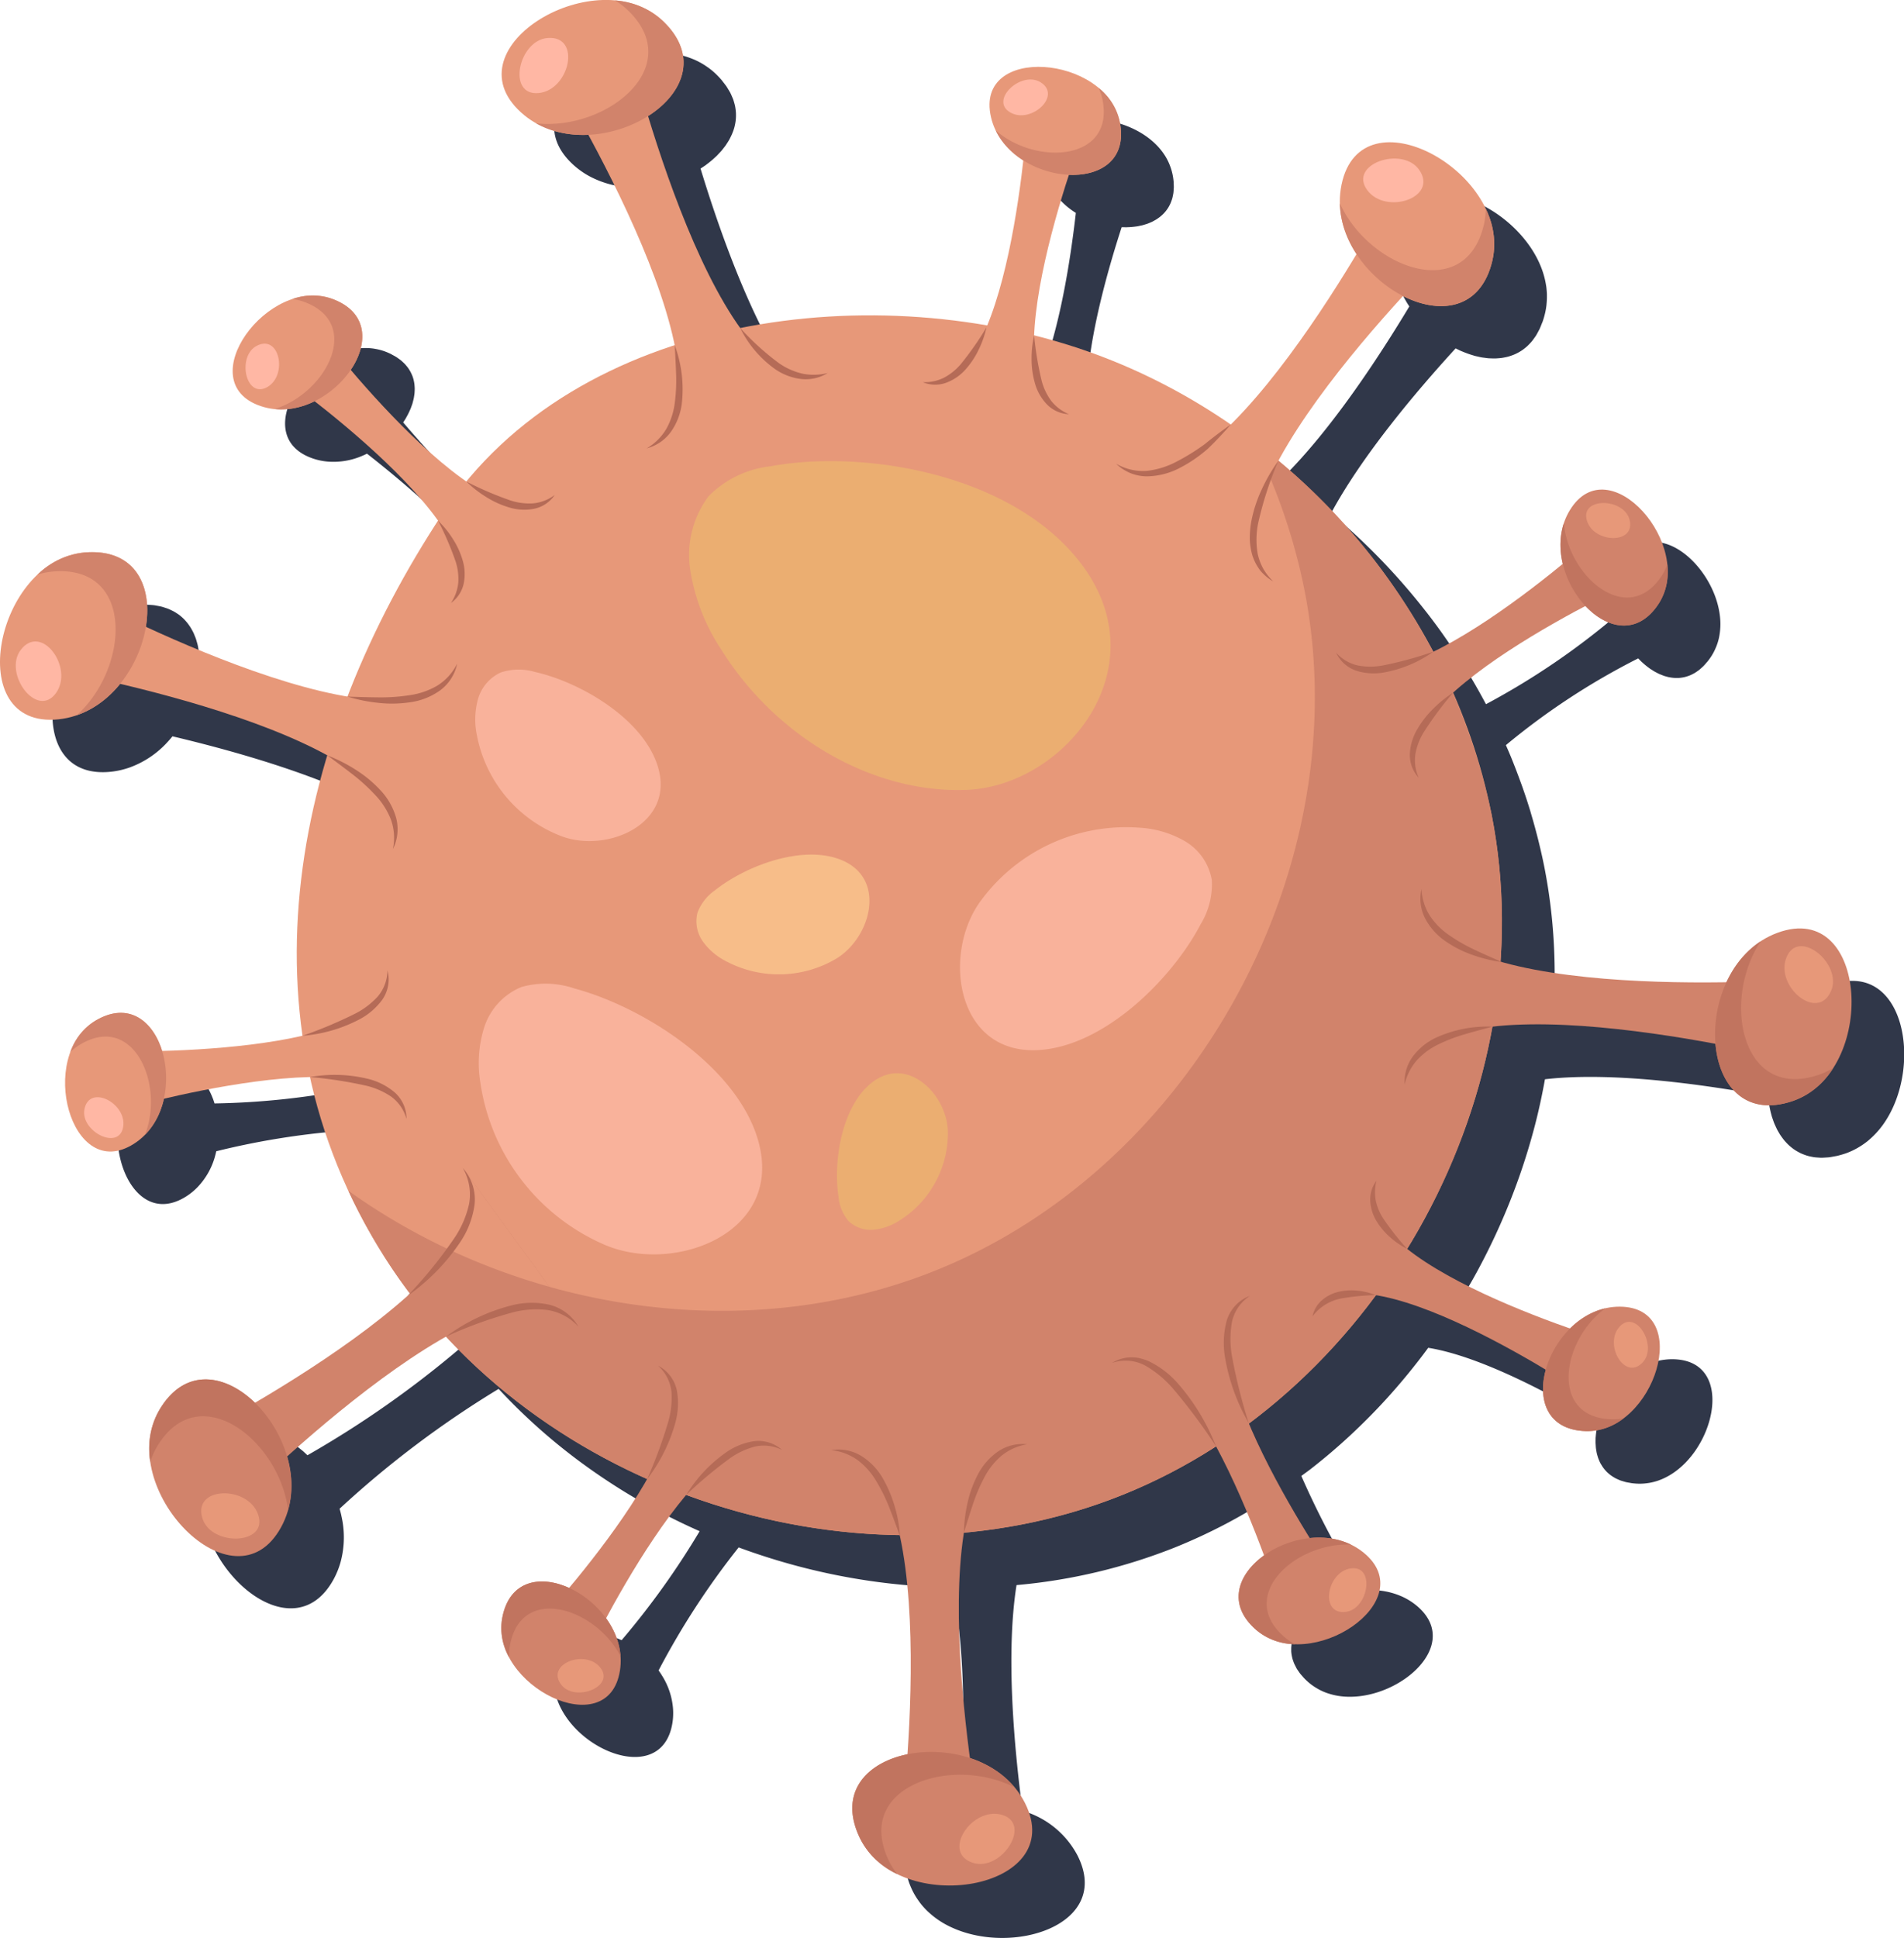<svg xmlns="http://www.w3.org/2000/svg" width="181.468" height="184.657" viewBox="0 0 181.468 184.657">
  <g id="Group_4" data-name="Group 4" transform="translate(-231.498 -163.006)">
    <path id="Path_6" data-name="Path 6" d="M260.8,301.67l-.077-.071c-.118-.113-.237-.226-.359-.332-.051-.043-.1-.082-.154-.124a9.161,9.161,0,0,0-.79-.587c-.048-.031-.094-.067-.143-.1-.091-.058-.184-.107-.276-.16s-.2-.12-.308-.174c-.089-.045-.178-.083-.268-.124-.109-.051-.217-.1-.327-.147-.089-.036-.179-.064-.268-.1-.111-.039-.222-.078-.334-.11-.089-.025-.178-.044-.268-.065-.113-.026-.225-.052-.338-.071-.089-.014-.177-.024-.266-.033-.114-.013-.227-.024-.341-.028-.088,0-.175,0-.263,0-.114,0-.227.008-.34.018-.087.008-.174.019-.261.032-.112.018-.223.04-.335.066-.086.02-.171.042-.256.068-.111.033-.221.074-.33.117-.084.033-.167.066-.25.1-.109.051-.216.11-.323.171-.081.046-.161.09-.241.141-.107.07-.213.151-.318.232-.076.058-.152.112-.225.176-.108.092-.213.2-.318.3-.068.068-.137.13-.2.2-.113.124-.222.265-.331.4-.054.069-.111.131-.164.2a8.514,8.514,0,0,0-.465.716,6.917,6.917,0,0,0-.325.643c-.035.079-.064.16-.1.239-.055.138-.108.276-.153.416-.034.1-.064.2-.092.309s-.06.228-.085.343-.054.245-.075.369c-.013.08-.023.162-.034.243-.973,7.177,8.489,15.832,12.485,8.565a7.91,7.91,0,0,0,.675-1.663h0v0a9.032,9.032,0,0,0,.073-4.413l0-.017c-.049-.218-.106-.434-.168-.65a94.412,94.412,0,0,1,15.157-11.418,55.851,55.851,0,0,0,5.744,5.378q.965.783,1.963,1.524,2,1.48,4.117,2.793a60.876,60.876,0,0,0,7.335,3.864,76.193,76.193,0,0,1-7.437,10.385l-.074-.032c-.114-.05-.228-.1-.343-.145-.048-.019-.1-.033-.145-.051a6.908,6.908,0,0,0-.726-.219c-.039-.01-.078-.022-.118-.031-.081-.018-.162-.029-.243-.044s-.176-.034-.263-.045-.151-.014-.227-.021-.18-.017-.27-.021c-.073,0-.145,0-.218,0-.09,0-.18,0-.268.007-.07.005-.139.014-.209.022-.088.01-.175.021-.261.037-.068.012-.134.028-.2.044-.085.02-.169.042-.251.068-.064.02-.127.043-.19.067-.081.03-.161.063-.239.1-.061.028-.121.059-.18.09-.076.042-.15.086-.223.134-.057.036-.113.074-.167.115-.071.053-.14.11-.208.169-.051.045-.1.09-.151.139-.066.065-.128.135-.189.207-.046.053-.093.105-.136.163-.06.078-.115.163-.17.249-.039.061-.08.119-.116.183-.054.1-.1.2-.151.3-.031.066-.065.128-.094.2-.049.119-.091.248-.134.377-.021.064-.045.122-.064.188a6.491,6.491,0,0,0-.15.634,5.155,5.155,0,0,0-.077.888c0,.05,0,.1,0,.149a5.382,5.382,0,0,0,.086.862c.005.026.011.051.016.076a6.28,6.28,0,0,0,.636,1.755h0c2.37,4.433,9.668,6.854,10.56,1.27a5.963,5.963,0,0,0,.057-1.369h0a6.88,6.88,0,0,0-1.087-3.2l0-.008c-.092-.144-.189-.285-.289-.424A74.041,74.041,0,0,1,301.9,310.45c.048.017.1.038.143.055q2.345.859,4.753,1.53a61.108,61.108,0,0,0,15.445,2.237c.011.031.023.061.034.093,1.351,6.27,1.13,14.83.721,20.8-.033.006-.065.015-.1.022-.162.035-.323.069-.481.11-.06.016-.117.036-.176.053a8.909,8.909,0,0,0-.965.334c-.046.018-.093.034-.138.053-.1.044-.2.094-.293.141s-.211.1-.312.153-.17.1-.256.152c-.1.061-.206.121-.3.187-.079.053-.153.11-.229.166-.1.07-.191.14-.281.215-.07.059-.136.121-.2.183-.086.079-.171.158-.251.241-.062.065-.119.132-.177.2-.075.087-.148.174-.216.266-.052.07-.1.143-.15.217-.062.094-.121.19-.176.289-.043.077-.083.155-.121.234-.049.1-.094.207-.135.314-.032.082-.062.165-.089.25-.035.11-.063.224-.09.338-.02.088-.04.175-.054.265-.02.118-.032.241-.042.363-.008.093-.017.184-.019.279,0,.128,0,.26.011.393.006.1.007.188.018.286.016.141.044.287.071.432.018.1.03.187.053.284.038.163.093.332.146.5.027.084.047.166.077.251.093.257.2.519.329.788a6.758,6.758,0,0,0,.6,1c.038.053.074.108.113.16a7.165,7.165,0,0,0,.754.849c.024.023.05.044.075.067a8.252,8.252,0,0,0,2.024,1.374h0c5.921,2.883,15.523-.155,12.18-6.765a8.6,8.6,0,0,0-4.6-4.05l-.012-.005c-.208-.084-.419-.159-.632-.229-.795-5.99-1.609-14.932-.57-21.484a53.618,53.618,0,0,0,15.074-3.578,52.665,52.665,0,0,0,8.948-4.638,84.781,84.781,0,0,1,4.572,10.392c-.022.016-.042.033-.064.048-.1.077-.208.152-.306.232-.039.032-.074.065-.112.1a6.97,6.97,0,0,0-.584.551c-.025.026-.052.05-.076.077-.058.064-.11.13-.164.195s-.119.138-.173.209-.091.128-.136.192-.107.151-.155.229-.074.128-.111.193c-.045.081-.091.161-.131.242s-.059.132-.087.2c-.036.083-.071.166-.1.25-.023.067-.043.134-.063.2-.025.086-.049.171-.068.257-.015.068-.026.136-.037.205-.015.087-.026.174-.033.262-.006.069-.01.137-.012.206,0,.089,0,.178,0,.267,0,.069.009.138.017.207.01.09.026.18.044.27.014.069.028.138.046.207.024.091.055.181.087.272.024.069.047.137.076.205.039.092.086.184.134.276.034.067.065.133.1.2.057.1.123.191.19.286.043.061.081.124.128.185.081.105.173.208.266.311.046.051.086.1.135.154q.222.231.487.457a5.265,5.265,0,0,0,.749.521c.044.026.088.053.133.078a5.574,5.574,0,0,0,.809.363l.076.025a6.455,6.455,0,0,0,1.884.331h0c5.15.157,11.026-5.091,6.521-8.735a6.176,6.176,0,0,0-1.188-.749h0a7.084,7.084,0,0,0-3.391-.665h-.011c-.175.007-.35.021-.524.04a83.629,83.629,0,0,1-5.806-10.929c.271-.2.548-.4.815-.6q1.964-1.523,3.789-3.214t3.505-3.53a61.009,61.009,0,0,0,3.986-4.867c5,.811,11.771,4.444,16.206,7.1-.008.025-.013.051-.02.077-.032.121-.065.242-.091.363-.01.048-.017.1-.026.144a7.024,7.024,0,0,0-.1.719c0,.053-.012.107-.016.16-.005.082,0,.162-.005.243s-.006.181,0,.27.01.152.015.228.01.181.021.27c.009.073.023.143.034.215.015.089.029.177.049.264.015.068.035.135.054.2.024.086.048.171.077.254.023.065.049.127.075.19.033.081.067.161.106.238.03.061.062.119.1.178.043.075.088.148.136.22.038.056.077.11.118.164s.108.135.166.2c.045.05.091.1.14.147s.13.12.2.178.106.088.162.129c.074.055.153.105.233.154.06.037.119.075.182.109.087.047.18.088.273.129.066.03.13.06.2.087.1.038.211.07.319.1.071.02.138.044.212.062.125.03.258.052.392.074.066.011.128.026.2.034a6.276,6.276,0,0,0,.65.05,5.114,5.114,0,0,0,.888-.062c.049-.007.1-.013.148-.022a5.444,5.444,0,0,0,.839-.219c.024-.008.047-.018.071-.027,5.224-1.9,7.619-11.514,1.253-11.531a5.985,5.985,0,0,0-1.361.156h0a6.888,6.888,0,0,0-2.981,1.565l-.012.01c-.128.112-.252.23-.373.35-4.613-1.626-11.492-4.388-15.529-7.6.582-.947,1.148-1.9,1.678-2.882q1.191-2.2,2.2-4.481a61.194,61.194,0,0,0,3.286-9.406c.377-1.451.691-2.916.956-4.389,6.44-.741,15.222.5,21.269,1.627,0,.034.008.066.011.1.016.165.031.33.054.492.009.061.022.12.032.181a9.116,9.116,0,0,0,.224,1.017c.012.041.02.083.033.123.032.107.071.207.107.311s.073.219.115.324.08.182.121.273c.049.109.1.218.15.323.044.085.092.165.139.247.059.1.117.205.18.3.051.077.106.151.16.225.068.094.136.187.209.275.057.069.118.135.179.2.077.084.155.166.238.243.064.061.131.118.2.175.086.073.175.143.266.209q.108.076.219.147c.1.06.2.117.3.17.078.041.157.081.238.117.106.048.215.089.325.128.085.031.17.061.257.086.116.033.236.059.357.083.09.018.18.038.273.051.128.018.26.026.393.034.1.006.188.015.285.016.143,0,.292-.01.44-.021.1-.006.188-.008.286-.019.167-.019.341-.054.515-.088.087-.017.17-.026.259-.047.265-.062.538-.139.82-.235a6.709,6.709,0,0,0,1.062-.48c.058-.032.116-.061.173-.1a7.083,7.083,0,0,0,.929-.649c.027-.022.051-.045.077-.067a8.254,8.254,0,0,0,1.6-1.851h0c3.549-5.547,1.643-15.436-5.309-12.881a7.867,7.867,0,0,0-1.6.812h0l0,0a9.013,9.013,0,0,0-2.951,3.283l-.006.011c-.107.2-.206.4-.3.6-6.049.1-15.039-.132-21.428-1.928l-.119-.054c.038-.552.08-1.1.1-1.655q.1-2.482-.032-4.967a52.237,52.237,0,0,0-.919-7.414v0c-.156-.787-.336-1.569-.527-2.348-.051-.211-.105-.421-.159-.631q-.252-.978-.538-1.944c-.04-.136-.077-.273-.118-.409q-.35-1.145-.749-2.272c-.062-.176-.128-.351-.192-.526q-.337-.927-.7-1.84c-.069-.17-.136-.342-.206-.512-.15-.362-.307-.722-.465-1.082a66.811,66.811,0,0,1,12.61-8.266l.058.058c.086.09.171.18.26.264.037.035.075.065.112.1a6.736,6.736,0,0,0,.589.481c.034.024.066.051.1.075.069.047.139.088.208.132s.15.1.226.142.135.071.2.106.16.085.242.122c.066.03.133.055.2.082.084.033.168.067.252.1.067.022.134.04.2.058.085.024.171.048.256.066.068.014.135.024.2.035.086.014.172.026.259.033.067.006.134.009.2.011.087,0,.173,0,.259,0,.067,0,.134-.009.2-.016.086-.009.171-.022.257-.038.066-.012.132-.026.2-.043.085-.022.17-.048.255-.077.065-.022.129-.045.194-.071.085-.035.169-.077.252-.119.064-.032.127-.063.189-.1.084-.049.167-.107.25-.164.06-.042.12-.081.179-.127.086-.067.169-.144.253-.22.054-.049.109-.1.162-.148.091-.091.18-.195.268-.3.043-.051.088-.1.131-.149a6.449,6.449,0,0,0,.38-.53,5.245,5.245,0,0,0,.408-.791c.019-.046.04-.092.058-.138a5.307,5.307,0,0,0,.248-.83c.006-.026.01-.051.015-.077a6.323,6.323,0,0,0,.079-1.865h0c-.507-5-6.336-10.017-9.285-5.192a6.022,6.022,0,0,0-.573,1.246h0v.005a6.894,6.894,0,0,0-.209,3.361l0,.012c.029.168.065.335.1.5a70.342,70.342,0,0,1-12.341,8.371q-1.137-2.145-2.447-4.192c-.085-.133-.171-.265-.258-.4q-.624-.96-1.283-1.9c-.037-.052-.072-.1-.108-.156q-.738-1.04-1.519-2.046c-.061-.079-.124-.156-.186-.235q-.711-.907-1.455-1.789c-.066-.078-.13-.157-.2-.234q-1.661-1.949-3.482-3.752c-.075-.075-.15-.149-.226-.223q-1.736-1.705-3.6-3.27c2.964-5.492,8.066-11.55,11.872-15.707.031.016.063.029.094.045.147.073.293.146.441.211.06.027.12.048.18.073a9.077,9.077,0,0,0,.935.331c.053.016.107.036.161.05.1.029.208.048.313.072s.229.055.343.075.2.028.3.041c.118.016.236.034.353.044.1.008.19.009.285.012.117.005.235.01.351.007.093,0,.183-.01.275-.016.116-.008.231-.017.345-.032.089-.012.176-.029.264-.046.112-.021.224-.044.333-.073.086-.023.17-.049.254-.076.107-.035.213-.074.318-.116.081-.034.161-.07.241-.109.1-.049.2-.1.3-.16.076-.045.152-.091.226-.141.1-.064.188-.135.28-.208.071-.056.141-.112.208-.173.09-.081.175-.169.26-.259.063-.067.127-.133.188-.205.082-.1.159-.206.236-.315.055-.077.112-.152.164-.234.076-.12.145-.252.215-.383.045-.085.093-.165.135-.254.072-.153.135-.319.2-.485.031-.082.067-.158.1-.243a8.39,8.39,0,0,0,.234-.821,6.546,6.546,0,0,0,.122-.71c.011-.086.015-.171.022-.256.012-.148.022-.3.025-.443,0-.108,0-.215,0-.323s-.01-.235-.02-.352-.02-.25-.036-.375c-.011-.081-.026-.162-.04-.243-1.177-7.146-12.762-12.641-14.449-4.522a7.91,7.91,0,0,0-.157,1.789h0v0a9.038,9.038,0,0,0,1.226,4.24l.009.015c.11.2.229.386.352.573-2.91,4.841-7.417,11.713-11.989,16.243a56.69,56.69,0,0,0-18.737-8.495c.209-4.86,1.922-11.026,3.31-15.3h.079c.126,0,.251.009.374.008.048,0,.094-.005.141-.007a6.747,6.747,0,0,0,.761-.066c.042-.006.086-.009.127-.016.081-.013.158-.032.236-.049s.18-.035.267-.057.143-.042.214-.064c.089-.026.178-.052.263-.082.069-.025.134-.054.2-.081.083-.035.167-.068.247-.107.064-.031.124-.065.185-.1.078-.042.156-.085.231-.132.057-.036.112-.076.167-.115.072-.05.142-.1.21-.157.052-.043.1-.088.151-.133.064-.058.126-.118.185-.182.045-.048.089-.1.132-.15.056-.067.108-.136.158-.208.039-.055.077-.111.113-.168.046-.076.088-.154.129-.234.031-.061.062-.122.089-.186.037-.085.068-.173.1-.263.023-.066.046-.132.065-.2.026-.095.046-.194.065-.294.014-.071.03-.141.04-.214.014-.108.021-.221.028-.335,0-.073.012-.143.013-.219,0-.129-.007-.265-.016-.4,0-.066,0-.129-.01-.2-.021-.208-.052-.422-.1-.645a5.224,5.224,0,0,0-.259-.852c-.018-.046-.035-.093-.055-.139a5.379,5.379,0,0,0-.4-.768l-.043-.065c-3.024-4.665-12.927-4.85-11.52,1.359a6.036,6.036,0,0,0,.458,1.292h0l0,.005A6.9,6.9,0,0,0,333.6,183l.01.008c.138.1.281.194.425.286-.511,4.489-1.535,11.076-3.441,15.723a64.656,64.656,0,0,0-23.539.253c-3.818-5.328-6.929-14.1-8.789-20.2l.083-.056c.139-.09.278-.179.41-.274.053-.039.1-.08.154-.119a8.9,8.9,0,0,0,.8-.676c.026-.025.054-.048.08-.072.079-.078.15-.159.225-.239s.161-.166.235-.252.124-.155.185-.233c.074-.094.15-.187.218-.283.055-.078.1-.158.155-.237.064-.1.128-.2.185-.3.046-.081.085-.163.126-.245.052-.1.1-.208.147-.313.035-.083.065-.167.1-.251.039-.107.076-.216.107-.325.024-.085.044-.17.063-.256.024-.111.045-.222.061-.334q.02-.129.03-.261c.009-.113.014-.227.014-.342,0-.088,0-.176-.006-.265-.007-.115-.02-.231-.037-.347-.012-.09-.025-.178-.043-.268-.024-.118-.057-.236-.091-.354-.026-.089-.05-.178-.081-.267-.043-.121-.1-.242-.151-.363-.039-.087-.074-.174-.118-.261-.065-.126-.143-.252-.22-.378-.051-.082-.1-.165-.151-.247-.1-.139-.205-.277-.316-.416-.055-.069-.1-.138-.161-.207a8.4,8.4,0,0,0-.588-.619,6.725,6.725,0,0,0-.917-.721c-.055-.036-.107-.074-.163-.108a6.971,6.971,0,0,0-1.006-.525l-.094-.037c-6.746-2.742-17.519,4.489-11.351,10.1a7.829,7.829,0,0,0,1.46,1.044h0l0,0a9.043,9.043,0,0,0,4.273,1.1h.017c.224,0,.447,0,.671-.012,2.9,5.365,6.9,13.532,8.225,20.055a42.276,42.276,0,0,0-19.839,12.987c-3.955-2.744-8.181-7.294-11.033-10.636.015-.022.028-.044.043-.066.069-.1.138-.209.2-.314.027-.045.05-.091.075-.136a6.889,6.889,0,0,0,.338-.677c.016-.037.036-.074.051-.112.031-.076.055-.153.083-.229s.063-.17.09-.254.039-.147.058-.22.048-.176.066-.263.025-.144.037-.216c.014-.088.029-.177.038-.264.007-.071.01-.141.013-.211.005-.088.009-.176.008-.264,0-.068-.005-.136-.01-.2-.005-.088-.012-.175-.024-.261-.009-.067-.021-.132-.034-.2-.016-.085-.036-.17-.058-.253-.018-.065-.038-.128-.059-.191-.028-.083-.06-.164-.1-.244-.026-.062-.054-.123-.085-.184-.039-.079-.084-.155-.131-.232-.036-.058-.072-.117-.112-.174-.053-.076-.112-.148-.172-.221-.045-.054-.088-.108-.137-.161-.067-.072-.142-.141-.218-.21-.053-.048-.1-.1-.161-.145-.084-.069-.177-.134-.27-.2-.06-.042-.116-.086-.18-.126-.109-.068-.228-.132-.348-.195-.059-.032-.113-.066-.176-.1a6.3,6.3,0,0,0-.6-.254,5.129,5.129,0,0,0-.861-.225c-.049-.009-.1-.02-.147-.027a5.458,5.458,0,0,0-.864-.061l-.079,0a6.279,6.279,0,0,0-1.836.331h0c-4.77,1.59-8.385,8.376-3.032,10.2a6.028,6.028,0,0,0,1.341.286h0a6.9,6.9,0,0,0,3.326-.532l.013-.005q.237-.1.466-.213c3.625,2.837,8.831,7.267,11.767,11.388a91.244,91.244,0,0,0-8.628,16.754c-6.259-1.052-13.924-4.2-19.224-6.643.006-.036.009-.071.015-.107.024-.161.05-.321.067-.481.006-.064.008-.126.013-.19a8.879,8.879,0,0,0,.032-1.014c0-.049,0-.1,0-.149-.005-.108-.018-.212-.027-.318s-.018-.237-.033-.352c-.013-.1-.033-.193-.05-.29-.021-.119-.04-.238-.067-.354-.021-.093-.049-.182-.074-.272-.032-.114-.063-.229-.1-.339-.03-.088-.065-.171-.1-.256-.043-.108-.086-.216-.135-.32-.039-.081-.082-.159-.124-.237-.055-.1-.111-.2-.172-.295-.047-.075-.1-.147-.149-.218-.066-.092-.135-.182-.208-.268-.057-.068-.115-.133-.176-.2-.078-.083-.16-.161-.245-.238-.065-.059-.132-.117-.2-.172-.091-.072-.187-.139-.284-.2-.075-.05-.149-.1-.228-.145-.1-.061-.214-.116-.326-.169-.083-.04-.165-.081-.252-.116-.119-.049-.245-.089-.372-.13-.091-.029-.179-.06-.273-.085-.138-.036-.284-.061-.43-.088-.1-.017-.185-.038-.283-.051-.167-.022-.345-.031-.522-.041-.088-.005-.171-.016-.261-.018-.273-.005-.556,0-.853.027a6.723,6.723,0,0,0-.715.1c-.084.016-.166.038-.25.057-.144.034-.288.069-.429.112-.1.03-.205.065-.306.1s-.222.082-.331.127-.231.1-.345.148c-.074.035-.146.074-.219.112a8.261,8.261,0,0,0-1.9,1.349h0c-4.8,4.508-5.378,14.563,1.989,13.79a7.877,7.877,0,0,0,1.751-.394h0a9.037,9.037,0,0,0,3.667-2.46l.01-.01c.152-.166.3-.336.439-.511,5.7,1.347,14.01,3.666,19.752,6.814a62.187,62.187,0,0,0-2.355,26.712h0a73.444,73.444,0,0,1-13.387,1.454c-.008-.025-.017-.049-.025-.074-.038-.12-.076-.24-.119-.355-.017-.047-.038-.092-.056-.138a6.84,6.84,0,0,0-.32-.7c-.019-.034-.035-.071-.053-.1-.041-.073-.086-.14-.129-.211s-.091-.153-.139-.226-.09-.122-.135-.184-.107-.147-.164-.217-.1-.108-.144-.161-.12-.135-.184-.2-.1-.094-.154-.141-.132-.118-.2-.172-.11-.081-.166-.121-.144-.1-.218-.143c-.057-.035-.116-.067-.175-.1-.077-.041-.155-.079-.234-.113-.061-.027-.124-.051-.186-.074-.082-.03-.165-.056-.249-.08-.065-.017-.13-.034-.2-.048-.087-.019-.175-.032-.265-.044-.067-.008-.135-.017-.2-.022-.092-.006-.186-.005-.28,0-.071,0-.141,0-.212.006-.1.007-.2.023-.3.038-.071.011-.141.019-.214.035-.107.022-.216.054-.326.086-.07.021-.138.036-.209.061-.123.042-.249.1-.375.15-.06.026-.119.046-.18.075a6.246,6.246,0,0,0-.574.309h0a5.261,5.261,0,0,0-.714.53c-.038.033-.076.064-.113.1a5.359,5.359,0,0,0-.589.636c-.016.02-.03.041-.046.061-3.378,4.416-.223,13.805,5.151,10.393a5.959,5.959,0,0,0,1.063-.865h0l0,0a6.89,6.89,0,0,0,1.672-2.929l0-.007c.048-.165.089-.331.127-.5a73.8,73.8,0,0,1,13.931-2.065,52.419,52.419,0,0,0,3.663,10.86q.408.877.854,1.75c.127.25.261.5.393.749q.34.645.7,1.286c.123.219.246.438.373.657.368.633.747,1.265,1.146,1.893l.008.013c.743,1.168,1.542,2.294,2.373,3.393-.073.083-.147.164-.219.246A95.931,95.931,0,0,1,260.8,301.67Z" fill="#303749"/>
    <path id="Path_9" data-name="Path 9" d="M268.186,282.841c14.329,22.516,45.492,32.548,70.265,22.621s40.385-38.7,35.2-64.883c-3.924-19.817-18.915-36.97-37.9-43.882-20.49-7.462-49.359-3.968-62.042,15.207C259.626,233.2,253.619,259.951,268.186,282.841Z" fill="#e79879"/>
    <path id="Path_10" data-name="Path 10" d="M373.652,240.579a59.817,59.817,0,0,0-22.724-35.587A56.315,56.315,0,0,1,355.82,219.2c5.184,26.181-10.428,54.956-35.2,64.883-18.273,7.323-40.015,3.776-55.921-7.62a54.838,54.838,0,0,0,3.488,6.374c14.329,22.516,45.492,32.548,70.265,22.621S378.836,266.759,373.652,240.579Z" fill="#d1836b"/>
    <path id="Path_11" data-name="Path 11" d="M337.881,207.192c9.041,6.842,26.144-25.655,26.144-25.655l6.1,4.571s-26.387,25.54-17.282,32.3" fill="#e79879"/>
    <path id="Path_12" data-name="Path 12" d="M373.738,187.82c1.921-8.283-12.484-16.347-14.379-7.224C357.526,189.423,371.516,197.408,373.738,187.82Z" fill="#e79879"/>
    <path id="Path_13" data-name="Path 13" d="M366.757,179.188c-1.607-2.3-6.771-.554-4.952,1.929C363.564,183.519,368.617,181.854,366.757,179.188Z" fill="#ffb7a4"/>
    <path id="Path_14" data-name="Path 14" d="M373.1,182.9a6.859,6.859,0,0,1-.173,1.5C371.164,192,362,188.545,359.2,182.385c.184,8.045,12.465,14.369,14.536,5.435A7.43,7.43,0,0,0,373.1,182.9Z" fill="#d1836b"/>
    <path id="Path_15" data-name="Path 15" d="M366.981,247.712c-1.028,11.291,35.6,8.632,35.6,8.632l-.655,7.594s-35.629-8.9-36.551,2.4" fill="#d1836b"/>
    <path id="Path_16" data-name="Path 16" d="M402.38,267.91c8.046-2.749,7.277-19.239-1.469-16.024C392.45,254.995,393.066,271.092,402.38,267.91Z" fill="#d1836b"/>
    <path id="Path_17" data-name="Path 17" d="M406.017,257.421c1.106-2.581-3.109-6.04-4.255-3.184C400.653,257,404.738,260.409,406.017,257.421Z" fill="#e79879"/>
    <path id="Path_18" data-name="Path 18" d="M406.22,264.767a6.783,6.783,0,0,1-1.362.645c-7.389,2.524-9.3-7.082-5.548-12.714-6.732,4.408-5.608,18.177,3.07,15.212A7.435,7.435,0,0,0,406.22,264.767Z" fill="#c1745f"/>
    <path id="Path_19" data-name="Path 19" d="M350.635,286.48c-7.994,3.841,8.489,27.369,8.489,27.369l-5.362,2.607s-8.322-27.5-16.28-23.581" fill="#d1836b"/>
    <path id="Path_20" data-name="Path 20" d="M351.277,318.356c5.075,4.3,15.84-2.833,10.172-7.417C355.965,306.505,345.4,313.379,351.277,318.356Z" fill="#d1836b"/>
    <path id="Path_21" data-name="Path 21" d="M359.78,316.59c2.178-.294,2.809-4.512.431-4.136C357.911,312.818,357.26,316.929,359.78,316.59Z" fill="#e79879"/>
    <path id="Path_22" data-name="Path 22" d="M354.929,319.674a5.3,5.3,0,0,1-.98-.657c-4.66-3.949,1.025-9.085,6.312-8.827-5.662-2.751-14.457,3.528-8.984,8.166A5.82,5.82,0,0,0,354.929,319.674Z" fill="#c1745f"/>
    <path id="Path_23" data-name="Path 23" d="M329.4,300.624c-11.333.285-4.451,36.358-4.451,36.358l-7.618.228s4.712-36.42-6.618-36.027" fill="#d1836b"/>
    <path id="Path_24" data-name="Path 24" d="M313.443,338.123c3.662,7.674,19.952,5,15.746-3.314C325.121,326.764,309.2,329.24,313.443,338.123Z" fill="#d1836b"/>
    <path id="Path_25" data-name="Path 25" d="M317.009,341.573a6.788,6.788,0,0,1-.8-1.278c-3.363-7.047,5.958-10.055,11.986-6.983-5.158-6.176-18.7-3.466-14.754,4.811A7.432,7.432,0,0,0,317.009,341.573Z" fill="#c1745f"/>
    <path id="Path_26" data-name="Path 26" d="M293.128,205.73c10.488-4.307-8.8-35.557-8.8-35.557l7.037-2.929s8.577,35.708,19.024,31.3" fill="#e79879"/>
    <path id="Path_27" data-name="Path 27" d="M294.677,165c-6.156-5.865-20.424,2.439-13.531,8.709C287.814,179.779,301.8,171.792,294.677,165Z" fill="#e79879"/>
    <path id="Path_28" data-name="Path 28" d="M283.7,166.626c-2.8.213-3.92,5.549-.857,5.246C285.8,171.578,286.936,166.38,283.7,166.626Z" fill="#ffb7a4"/>
    <path id="Path_29" data-name="Path 29" d="M290.116,163.051a6.832,6.832,0,0,1,1.2.91c5.653,5.386-1.983,11.519-8.711,10.8,7.021,3.932,18.711-3.428,12.071-9.753A7.434,7.434,0,0,0,290.116,163.051Z" fill="#d1836b"/>
    <path id="Path_30" data-name="Path 30" d="M268.944,243.908c3.765-10.694-32.4-17.1-32.4-17.1l2.5-7.2s32.36,17.362,36.024,6.633" fill="#e79879"/>
    <path id="Path_31" data-name="Path 31" d="M239.578,215.648c-8.475.692-11.773,16.867-2.505,15.9C246.038,230.6,249.387,214.847,239.578,215.648Z" fill="#e79879"/>
    <path id="Path_32" data-name="Path 32" d="M233.48,224.925c-1.705,2.232,1.533,6.618,3.344,4.13C238.577,226.648,235.453,222.342,233.48,224.925Z" fill="#ffb7a4"/>
    <path id="Path_33" data-name="Path 33" d="M235.084,217.753a6.81,6.81,0,0,1,1.479-.291c7.782-.635,7.278,9.146,2.261,13.687,7.607-2.624,9.894-16.248.754-15.5A7.435,7.435,0,0,0,235.084,217.753Z" fill="#d1836b"/>
    <path id="Path_34" data-name="Path 34" d="M286.624,289.415c-6.633-9.2-32.523,16.849-32.523,16.849l-4.489-6.16s32.722-16.668,26-25.8" fill="#d1836b"/>
    <path id="Path_35" data-name="Path 35" d="M246.66,297.406c-4.267,7.355,7.135,19.292,11.625,11.127C262.629,300.634,251.6,288.893,246.66,297.406Z" fill="#d1836b"/>
    <path id="Path_36" data-name="Path 36" d="M250.8,307.707c.86,2.674,6.31,2.518,5.3-.39C255.123,304.505,249.8,304.613,250.8,307.707Z" fill="#e79879"/>
    <path id="Path_37" data-name="Path 37" d="M245.825,302.3a6.835,6.835,0,0,1,.6-1.38c3.919-6.754,11.663-.758,12.53,5.953,2.186-7.745-7.7-17.4-12.3-9.464A7.437,7.437,0,0,0,245.825,302.3Z" fill="#c1745f"/>
    <path id="Path_38" data-name="Path 38" d="M319.444,199.421c8.446,1.89,10.039-26.1,10.039-26.1l5.684,1.244s-10.244,26.1-1.78,27.908" fill="#e79879"/>
    <path id="Path_39" data-name="Path 39" d="M338.22,174.61c-1.289-6.362-13.849-7.4-12.277-.465C327.465,180.857,339.712,181.975,338.22,174.61Z" fill="#e79879"/>
    <path id="Path_40" data-name="Path 40" d="M330.637,170.824c-1.846-1.091-4.879,1.759-2.83,2.908C329.79,174.843,332.773,172.087,330.637,170.824Z" fill="#ffb7a4"/>
    <path id="Path_41" data-name="Path 41" d="M336.219,171.394a5.222,5.222,0,0,1,.353,1.094c1.184,5.843-6.277,6.342-10.171,2.949,2.674,5.53,13.209,6.035,11.819-.827A5.679,5.679,0,0,0,336.219,171.394Z" fill="#d1836b"/>
    <path id="Path_42" data-name="Path 42" d="M358.842,225.2c4.737,7.244,25.393-11.713,25.393-11.713l3.208,4.855S361.9,229.912,366.71,237.11" fill="#d1836b"/>
    <path id="Path_43" data-name="Path 43" d="M389.6,220.505c3.511-5.46-4.767-14.963-8.477-8.893C377.534,217.485,385.535,226.824,389.6,220.505Z" fill="#d1836b"/>
    <path id="Path_44" data-name="Path 44" d="M386.8,212.5c-.562-2.069-4.724-2.141-4.056.112C383.394,214.795,387.454,214.9,386.8,212.5Z" fill="#e79879"/>
    <path id="Path_45" data-name="Path 45" d="M390.407,216.8a5.172,5.172,0,0,1-.509,1.031c-3.225,5.014-8.922.171-9.348-4.978-1.938,5.83,5.262,13.536,9.05,7.648A5.674,5.674,0,0,0,390.407,216.8Z" fill="#c1745f"/>
    <path id="Path_46" data-name="Path 46" d="M306.023,301.156c-7.137-4.9-19.031,20.49-19.031,20.49l-4.814-3.27s19.221-20.411,12.038-25.241" fill="#d1836b"/>
    <path id="Path_47" data-name="Path 47" d="M279.362,317.2c-1.171,6.385,10.1,12.026,11.221,5C291.669,315.4,280.718,309.807,279.362,317.2Z" fill="#d1836b"/>
    <path id="Path_48" data-name="Path 48" d="M284.991,323.534c1.307,1.7,5.184.183,3.709-1.646C287.273,320.118,283.478,321.567,284.991,323.534Z" fill="#e79879"/>
    <path id="Path_49" data-name="Path 49" d="M280.023,320.928a5.129,5.129,0,0,1,.079-1.148c1.075-5.863,8.186-3.55,10.538,1.049-.425-6.129-10.014-10.518-11.278-3.632A5.678,5.678,0,0,0,280.023,320.928Z" fill="#c1745f"/>
    <path id="Path_50" data-name="Path 50" d="M362.685,275.523c-3.732,7.81,23.194,15.623,23.194,15.623l-2.484,5.262s-23.145-15.822-26.8-7.977" fill="#d1836b"/>
    <path id="Path_51" data-name="Path 51" d="M382.668,299.373c6.489.167,10.313-11.842,3.2-11.861C378.985,287.493,375.156,299.18,382.668,299.373Z" fill="#d1836b"/>
    <path id="Path_52" data-name="Path 52" d="M388.054,292.829c1.477-1.555-.623-5.149-2.2-3.408C384.326,291.1,386.345,294.629,388.054,292.829Z" fill="#e79879"/>
    <path id="Path_53" data-name="Path 53" d="M386.25,298.142a5.229,5.229,0,0,1-1.146.1c-5.959-.154-4.777-7.537-.6-10.574-5.989,1.37-8.837,11.525-1.838,11.7A5.672,5.672,0,0,0,386.25,298.142Z" fill="#c1745f"/>
    <path id="Path_54" data-name="Path 54" d="M274.475,220.462c6.03-6.209-16.99-22.211-16.99-22.211l4.034-4.194s16.881,22.385,22.852,16.119" fill="#e79879"/>
    <path id="Path_55" data-name="Path 55" d="M263.155,191.48c-6.1-2.231-13.555,7.928-6.82,10.218C262.851,203.914,270.212,194.062,263.155,191.48Z" fill="#e79879"/>
    <path id="Path_56" data-name="Path 56" d="M255.961,195.961c-1.9,1-1.054,5.078,1,3.933C258.943,198.786,258.155,194.8,255.961,195.961Z" fill="#ffb7a4"/>
    <path id="Path_57" data-name="Path 57" d="M259.367,191.5a5.266,5.266,0,0,1,1.118.271c5.6,2.049,2.12,8.668-2.809,10.211,6.112.615,12.054-8.1,5.479-10.5A5.673,5.673,0,0,0,259.367,191.5Z" fill="#d1836b"/>
    <path id="Path_58" data-name="Path 58" d="M270.242,269.626c-1.059-8.591-27.957-.683-27.957-.683l-.739-5.772s28.023.877,26.883-7.7" fill="#e79879"/>
    <path id="Path_59" data-name="Path 59" d="M240.564,260.281c-5.56,3.352-2.319,15.531,3.687,11.718C250.061,268.311,247,256.4,240.564,260.281Z" fill="#e79879"/>
    <path id="Path_60" data-name="Path 60" d="M239.546,268.7c-.408,2.1,3.3,4,3.69,1.688C243.616,268.142,240.017,266.258,239.546,268.7Z" fill="#ffb7a4"/>
    <path id="Path_61" data-name="Path 61" d="M238.207,263.246a5.2,5.2,0,0,1,.912-.7c5.1-3.078,8.082,3.781,6.195,8.59,4.31-4.379,1.245-14.47-4.75-10.854A5.669,5.669,0,0,0,238.207,263.246Z" fill="#d1836b"/>
    <path id="Path_62" data-name="Path 62" d="M282.483,227.033a5.479,5.479,0,0,0-3.253.046,4,4,0,0,0-2.179,2.555,7.323,7.323,0,0,0-.1,3.434,12.875,12.875,0,0,0,8.148,9.649c4.346,1.564,10.807-1.245,9.08-6.725C292.757,231.464,286.794,228,282.483,227.033Z" fill="#f9b29b"/>
    <path id="Path_63" data-name="Path 63" d="M345.935,251.064a7.3,7.3,0,0,0,1.059-4.208,5.334,5.334,0,0,0-2.543-3.686,9.752,9.752,0,0,0-4.394-1.3,17.169,17.169,0,0,0-15.236,7.183c-3.509,5.063-2.111,14.355,5.545,14.013C336.692,262.781,343.21,256.289,345.935,251.064Z" fill="#f9b29b"/>
    <path id="Path_64" data-name="Path 64" d="M286.248,257.193a8.491,8.491,0,0,0-5.046-.142,6.206,6.206,0,0,0-3.546,3.819,11.347,11.347,0,0,0-.372,5.319,19.981,19.981,0,0,0,12,15.494c6.637,2.709,16.838-1.224,14.519-9.835C301.89,264.735,292.871,258.969,286.248,257.193Z" fill="#f9b29b"/>
    <path id="Path_65" data-name="Path 65" d="M299.649,247.832a4.565,4.565,0,0,0-1.674,2.139,3.338,3.338,0,0,0,.519,2.754,6.109,6.109,0,0,0,2.184,1.861,10.748,10.748,0,0,0,10.54-.244c3.293-2.007,4.851-7.678.383-9.426C307.91,243.473,302.533,245.534,299.649,247.832Z" fill="#f7bd89"/>
    <path id="Path_66" data-name="Path 66" d="M311.418,277.041a4.173,4.173,0,0,0,.941,2.3,3.056,3.056,0,0,0,2.425.837,5.584,5.584,0,0,0,2.469-.892,9.836,9.836,0,0,0,4.588-8.489c-.1-3.528-3.9-7.338-7.318-4.58C311.7,268.5,310.9,273.706,311.418,277.041Z" fill="#ebae71"/>
    <path id="Path_67" data-name="Path 67" d="M304.929,207.437a9.783,9.783,0,0,0-5.9,2.855,9.344,9.344,0,0,0-1.709,7.231,18.987,18.987,0,0,0,2.883,7.319c5.281,8.487,14.567,13.8,23.476,13.424,9.333-.391,18.64-11.788,10.607-21.873C327.647,208.061,313.666,205.811,304.929,207.437Z" fill="#ebae71"/>
    <g id="Group_2" data-name="Group 2">
      <path id="Path_68" data-name="Path 68" d="M274.426,282.132a62.466,62.466,0,0,0,9.43,3.484L275.614,274.3C277.283,276.573,276.517,279.3,274.426,282.132Z" fill="#e79879"/>
    </g>
    <g id="Group_3" data-name="Group 3">
      <path id="Path_69" data-name="Path 69" d="M353.341,206.908a33.685,33.685,0,0,0-1.918,5.895,7.888,7.888,0,0,0-.054,2.987,5.337,5.337,0,0,0,.523,1.4,5.793,5.793,0,0,0,.951,1.216,4.655,4.655,0,0,1-1.225-1.03,4.754,4.754,0,0,1-.758-1.451,6.341,6.341,0,0,1-.246-1.623,9.088,9.088,0,0,1,.146-1.618,12.913,12.913,0,0,1,.99-3.038A16.458,16.458,0,0,1,353.341,206.908Z" fill="#b56b57"/>
      <path id="Path_70" data-name="Path 70" d="M337.881,207.192a5.044,5.044,0,0,0,2.932.68,7.915,7.915,0,0,0,2.86-.9,20.236,20.236,0,0,0,2.619-1.624c.807-.653,1.636-1.286,2.511-1.892-.691.792-1.416,1.57-2.184,2.305a13.191,13.191,0,0,1-2.644,1.813,6.965,6.965,0,0,1-3.146.82,4.189,4.189,0,0,1-2.948-1.2Z" fill="#b56b57"/>
      <path id="Path_71" data-name="Path 71" d="M373.739,260.83c-.886.237-1.761.468-2.619.721a15.7,15.7,0,0,0-2.479.943,6.769,6.769,0,0,0-2.08,1.514,5.229,5.229,0,0,0-1.188,2.331,4.084,4.084,0,0,1,.776-2.659,5.868,5.868,0,0,1,2.193-1.79A11.827,11.827,0,0,1,373.739,260.83Z" fill="#b56b57"/>
      <path id="Path_72" data-name="Path 72" d="M366.981,247.712a5.181,5.181,0,0,0,.814,2.58,6.87,6.87,0,0,0,1.9,1.875,16.383,16.383,0,0,0,2.389,1.357c.839.4,1.7.772,2.564,1.155a13.723,13.723,0,0,1-2.766-.669,10.687,10.687,0,0,1-2.574-1.291,6.03,6.03,0,0,1-1.965-2.166A4.137,4.137,0,0,1,366.981,247.712Z" fill="#b56b57"/>
      <path id="Path_73" data-name="Path 73" d="M302.047,194.265a25.621,25.621,0,0,0,3.706,3.357,6.442,6.442,0,0,0,2.187.979,5.364,5.364,0,0,0,2.449-.054,4,4,0,0,1-2.53.574,5.515,5.515,0,0,1-2.48-.938A10.5,10.5,0,0,1,302.047,194.265Z" fill="#b56b57"/>
      <path id="Path_74" data-name="Path 74" d="M293.128,205.73a5.2,5.2,0,0,0,1.887-1.877,6.809,6.809,0,0,0,.8-2.5,16.223,16.223,0,0,0,.122-2.7c-.029-.911-.082-1.83-.134-2.762a12.139,12.139,0,0,1,.679,5.555,5.953,5.953,0,0,1-1.027,2.688A4.122,4.122,0,0,1,293.128,205.73Z" fill="#b56b57"/>
      <path id="Path_75" data-name="Path 75" d="M264.614,229.383c1,.032,1.988.065,2.967.072a17.536,17.536,0,0,0,2.9-.2,7.189,7.189,0,0,0,2.673-.906,5.124,5.124,0,0,0,1.916-2.108,4.205,4.205,0,0,1-1.62,2.543,6.348,6.348,0,0,1-2.861,1.136,11.689,11.689,0,0,1-3.034.056A15.356,15.356,0,0,1,264.614,229.383Z" fill="#b56b57"/>
      <path id="Path_76" data-name="Path 76" d="M268.944,243.908a5.114,5.114,0,0,0-.2-2.838,7.17,7.17,0,0,0-1.534-2.364,17.7,17.7,0,0,0-2.151-1.948c-.772-.6-1.566-1.186-2.369-1.781a15.246,15.246,0,0,1,2.674,1.352,11.644,11.644,0,0,1,2.343,1.922,6.338,6.338,0,0,1,1.538,2.662A4.212,4.212,0,0,1,268.944,243.908Z" fill="#b56b57"/>
      <path id="Path_77" data-name="Path 77" d="M286.624,289.415a5.023,5.023,0,0,0-2.888-1.576,8.731,8.731,0,0,0-3.3.2,40.472,40.472,0,0,0-6.428,2.326,17.812,17.812,0,0,1,6.282-2.984,7.741,7.741,0,0,1,3.554-.056A4.407,4.407,0,0,1,286.624,289.415Z" fill="#b56b57"/>
      <path id="Path_78" data-name="Path 78" d="M330.059,194.959a30.469,30.469,0,0,0,.723,4.344,5.6,5.6,0,0,0,.9,1.889,4.13,4.13,0,0,0,1.7,1.281,3.1,3.1,0,0,1-2.1-.932,4.7,4.7,0,0,1-1.154-2.047,8.339,8.339,0,0,1-.312-2.279A9.813,9.813,0,0,1,330.059,194.959Z" fill="#b56b57"/>
      <path id="Path_79" data-name="Path 79" d="M319.444,199.421a4.139,4.139,0,0,0,2.032-.429,5.459,5.459,0,0,0,1.583-1.276,29.75,29.75,0,0,0,2.456-3.511,9.3,9.3,0,0,1-.726,2.088,8,8,0,0,1-1.229,1.874,4.606,4.606,0,0,1-1.88,1.308A3.066,3.066,0,0,1,319.444,199.421Z" fill="#b56b57"/>
      <path id="Path_80" data-name="Path 80" d="M369.994,229.006a33.214,33.214,0,0,0-2.8,3.771,5.992,5.992,0,0,0-.8,2.091,4.034,4.034,0,0,0,.32,2.242,3.173,3.173,0,0,1-.844-2.286,5.089,5.089,0,0,1,.738-2.383,9.3,9.3,0,0,1,1.509-1.923A11.064,11.064,0,0,1,369.994,229.006Z" fill="#b56b57"/>
      <path id="Path_81" data-name="Path 81" d="M358.842,225.2a3.946,3.946,0,0,0,2.066,1.215,6.417,6.417,0,0,0,2.385,0,36.385,36.385,0,0,0,4.816-1.312,11.66,11.66,0,0,1-4.715,1.979,5.492,5.492,0,0,1-2.632-.168A3.261,3.261,0,0,1,358.842,225.2Z" fill="#b56b57"/>
      <path id="Path_82" data-name="Path 82" d="M293.178,303.938a45.222,45.222,0,0,0,2.025-5.511,8.292,8.292,0,0,0,.293-2.812,3.909,3.909,0,0,0-1.28-2.48,3.448,3.448,0,0,1,1.8,2.394,7.023,7.023,0,0,1-.158,3.063A15.558,15.558,0,0,1,293.178,303.938Z" fill="#b56b57"/>
      <path id="Path_83" data-name="Path 83" d="M306.023,301.156a3.91,3.91,0,0,0-2.583-.311,7.322,7.322,0,0,0-2.366,1.11,41.2,41.2,0,0,0-4.179,3.5,13.584,13.584,0,0,1,3.805-4.057,6.261,6.261,0,0,1,2.654-1.067A3.367,3.367,0,0,1,306.023,301.156Z" fill="#b56b57"/>
      <path id="Path_84" data-name="Path 84" d="M347.4,300.826a55.164,55.164,0,0,0-4.119-5.522,10.185,10.185,0,0,0-2.563-2.139,3.946,3.946,0,0,0-3.236-.29,3.519,3.519,0,0,1,1.683-.531,3.823,3.823,0,0,1,.91.068,5.883,5.883,0,0,1,.868.277,8.687,8.687,0,0,1,2.836,2.161A20.409,20.409,0,0,1,347.4,300.826Z" fill="#b56b57"/>
      <path id="Path_85" data-name="Path 85" d="M350.635,286.48a3.959,3.959,0,0,0-1.739,2.577,9.528,9.528,0,0,0,.019,3.178,52.073,52.073,0,0,0,1.6,6.372,18.688,18.688,0,0,1-2.263-6.275,8.125,8.125,0,0,1,.141-3.407A3.62,3.62,0,0,1,350.635,286.48Z" fill="#b56b57"/>
      <path id="Path_86" data-name="Path 86" d="M317.274,309.365c-.333-.9-.659-1.792-1-2.664a16.663,16.663,0,0,0-1.221-2.5,6.963,6.963,0,0,0-1.774-2.038,5.178,5.178,0,0,0-2.557-.977,4.148,4.148,0,0,1,2.847.538,6.1,6.1,0,0,1,2.059,2.126A12.8,12.8,0,0,1,317.274,309.365Z" fill="#b56b57"/>
      <path id="Path_87" data-name="Path 87" d="M329.4,300.624a5.181,5.181,0,0,0-2.468,1.107,6.892,6.892,0,0,0-1.644,2.1,16.424,16.424,0,0,0-1.071,2.532c-.294.879-.569,1.775-.85,2.682a13.847,13.847,0,0,1,.344-2.827,10.754,10.754,0,0,1,.984-2.707,6.034,6.034,0,0,1,1.925-2.2A4.136,4.136,0,0,1,329.4,300.624Z" fill="#b56b57"/>
      <path id="Path_88" data-name="Path 88" d="M362.605,286.411a21.944,21.944,0,0,0-3.327.329,4.462,4.462,0,0,0-2.686,1.691,2.775,2.775,0,0,1,.9-1.532,3.72,3.72,0,0,1,1.632-.815,5.521,5.521,0,0,1,1.781-.094A5.971,5.971,0,0,1,362.605,286.411Z" fill="#b56b57"/>
      <path id="Path_89" data-name="Path 89" d="M362.685,275.523a4.369,4.369,0,0,0-.069,1.848,5.075,5.075,0,0,0,.665,1.66,25.592,25.592,0,0,0,2.333,2.975,7.369,7.369,0,0,1-1.623-1.106,6.566,6.566,0,0,1-1.289-1.525,4.123,4.123,0,0,1-.608-1.949A2.93,2.93,0,0,1,362.685,275.523Z" fill="#b56b57"/>
      <path id="Path_90" data-name="Path 90" d="M275.947,208.89a31.976,31.976,0,0,0,4.2,1.8,5.8,5.8,0,0,0,2.159.278,4.062,4.062,0,0,0,2.061-.795,3.138,3.138,0,0,1-1.981,1.315,4.923,4.923,0,0,1-2.428-.151,8.839,8.839,0,0,1-2.164-1A10.581,10.581,0,0,1,275.947,208.89Z" fill="#b56b57"/>
      <path id="Path_91" data-name="Path 91" d="M274.475,220.462a4.153,4.153,0,0,0,.7-1.94,5.436,5.436,0,0,0-.247-2,29.58,29.58,0,0,0-1.676-3.9,9.14,9.14,0,0,1,1.384,1.7,7.848,7.848,0,0,1,.939,2.016,4.568,4.568,0,0,1,.118,2.271A3.06,3.06,0,0,1,274.475,220.462Z" fill="#b56b57"/>
      <path id="Path_92" data-name="Path 92" d="M260.328,261.7a41.434,41.434,0,0,0,5.088-2.144,7.513,7.513,0,0,0,2.1-1.615,3.92,3.92,0,0,0,.911-2.471,3.377,3.377,0,0,1-.49,2.787,6.372,6.372,0,0,1-2.2,1.888A13.98,13.98,0,0,1,260.328,261.7Z" fill="#b56b57"/>
      <path id="Path_93" data-name="Path 93" d="M270.242,269.626a3.916,3.916,0,0,0-1.467-2.132,7.255,7.255,0,0,0-2.382-1.039,40.69,40.69,0,0,0-5.353-.823,13.45,13.45,0,0,1,5.528.172,6.2,6.2,0,0,1,2.539,1.284A3.359,3.359,0,0,1,270.242,269.626Z" fill="#b56b57"/>
      <path id="Path_94" data-name="Path 94" d="M270.34,286.48a43.121,43.121,0,0,0,4.514-5.581,9.453,9.453,0,0,0,1.357-3.2,5.034,5.034,0,0,0-.6-3.393,4.474,4.474,0,0,1,1.118,3.464,8.348,8.348,0,0,1-1.3,3.486A19.479,19.479,0,0,1,270.34,286.48Z" fill="#b56b57"/>
    </g>
    <path id="Path_95" data-name="Path 95" d="M324.282,340.521c2.693.8,5.64-3.787,2.671-4.6C324.079,335.144,321.166,339.6,324.282,340.521Z" fill="#e79879"/>
  </g>
</svg>
